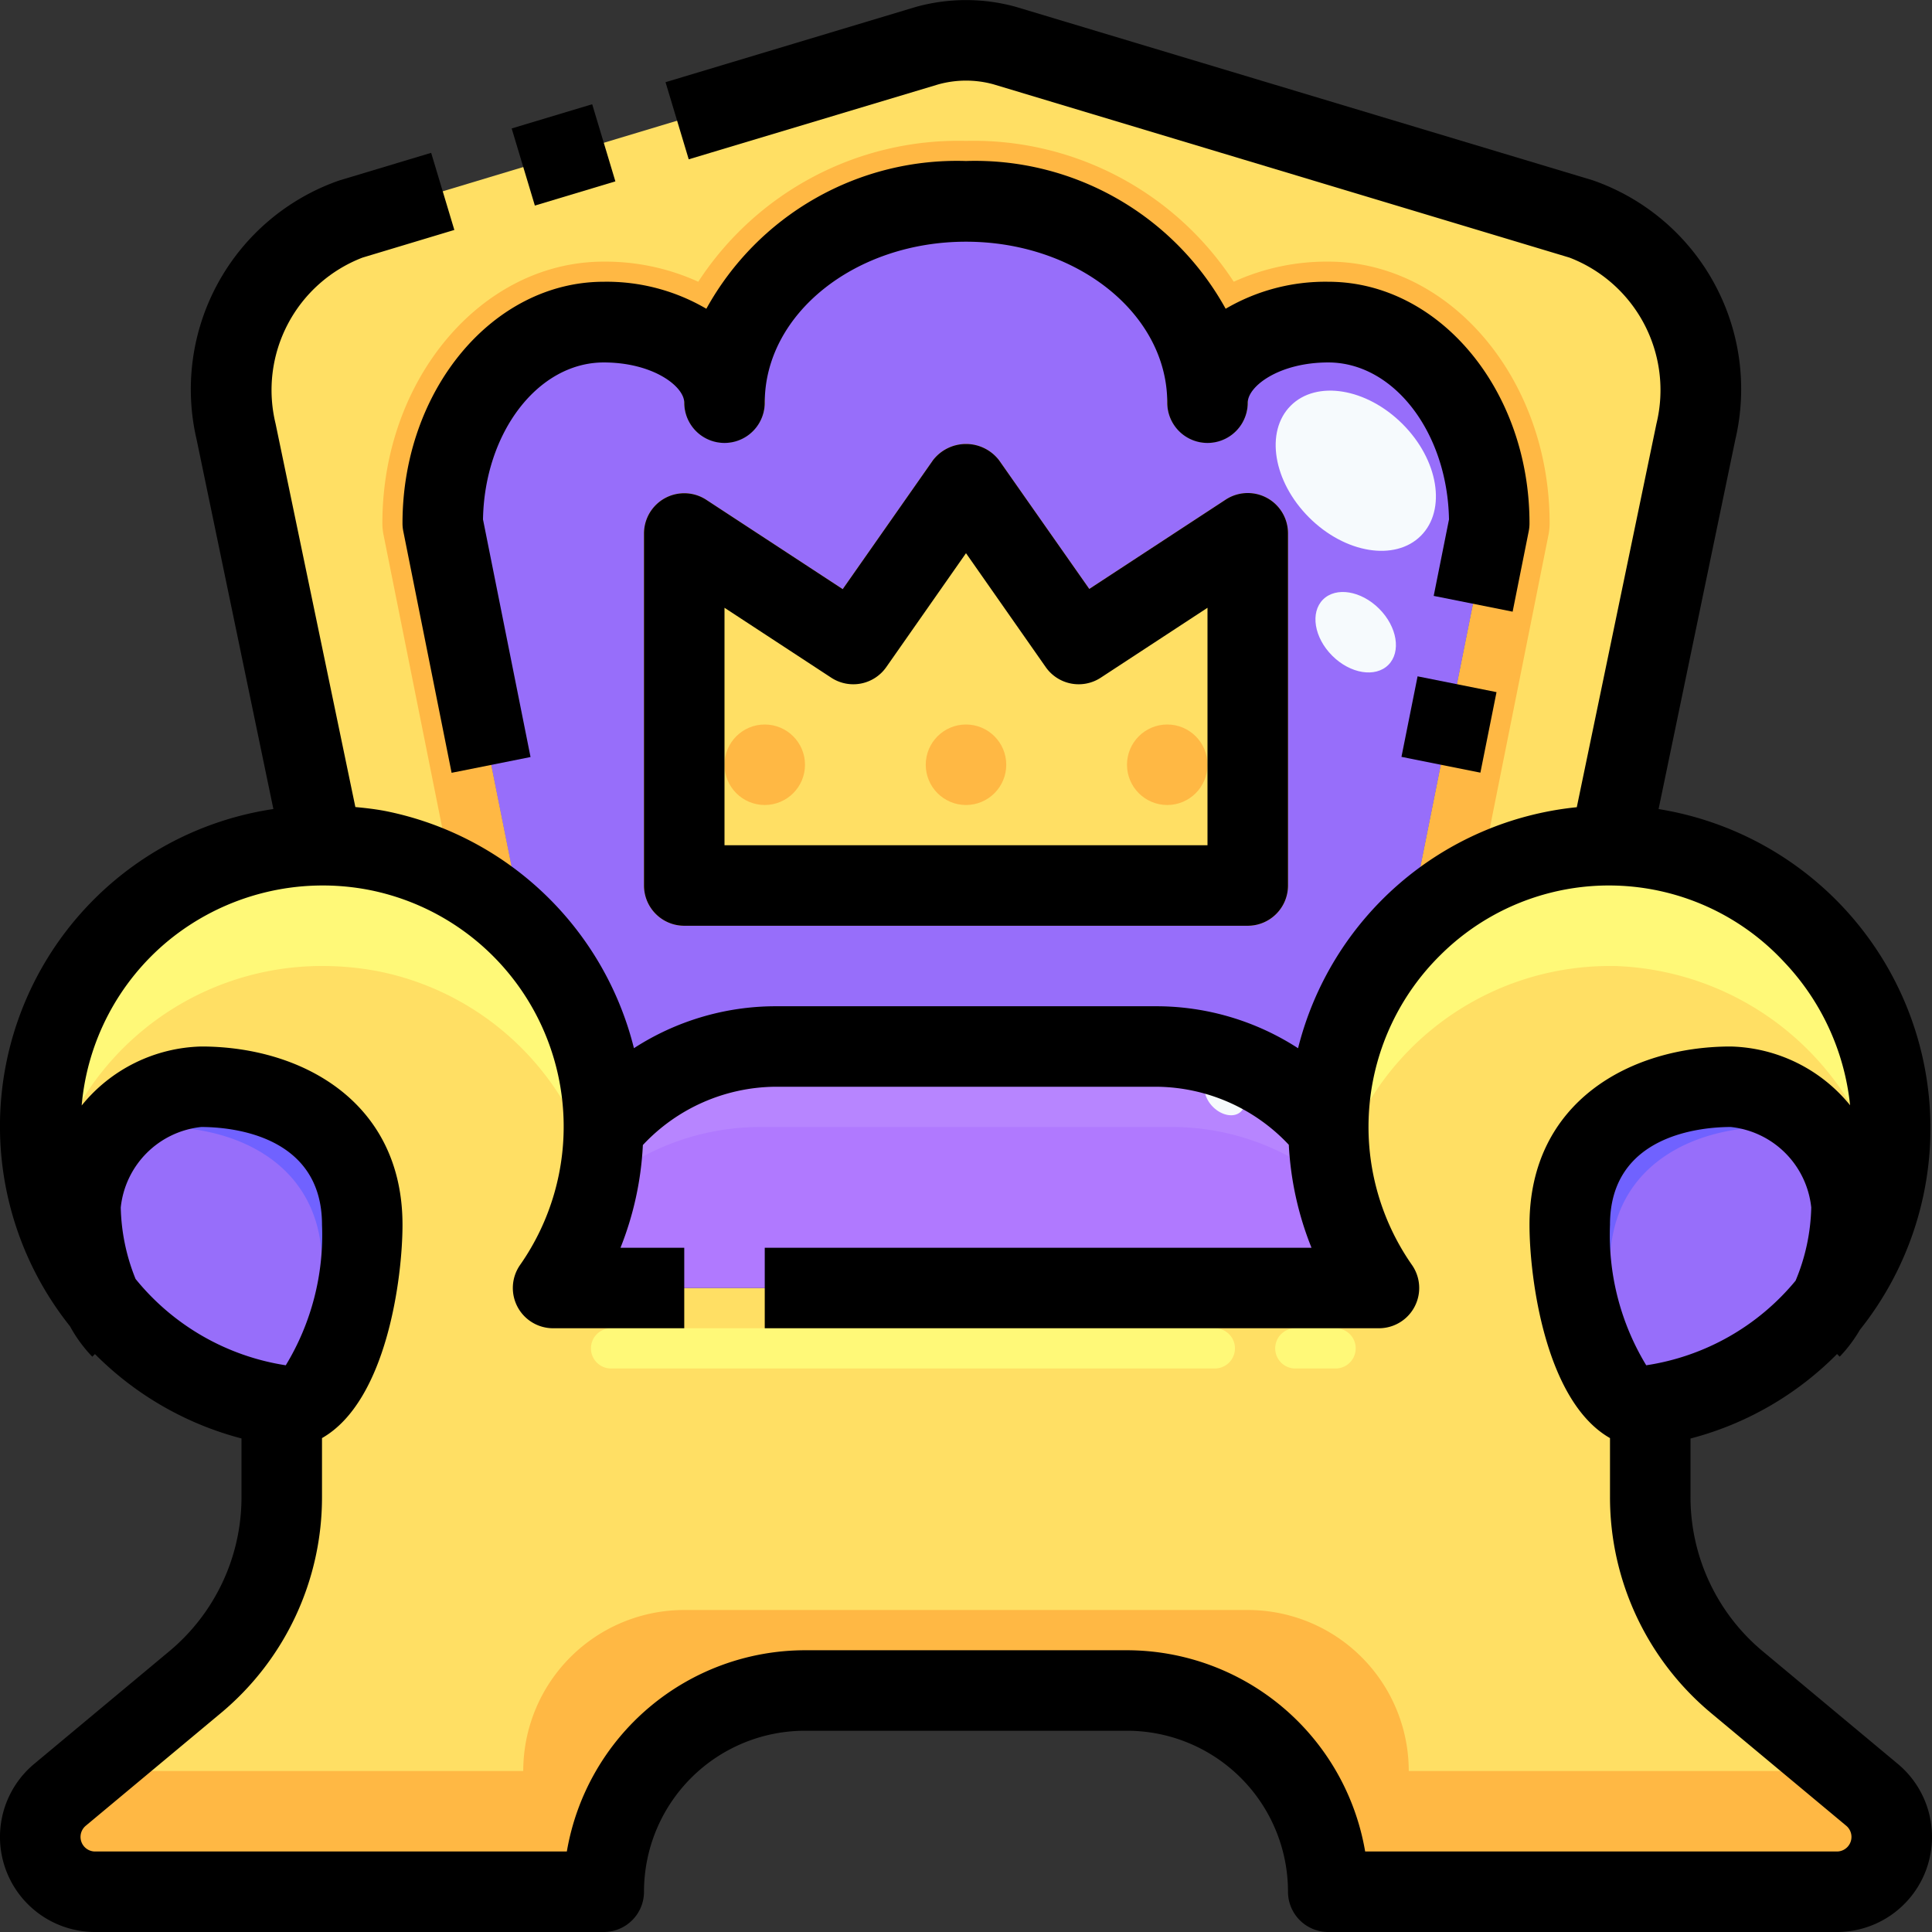 <svg xmlns="http://www.w3.org/2000/svg" viewBox="0 0 48 48"><rect x="0" y="0" width="48" height="48" fill="#333333" stroke="none"/><title>28-throne</title><g id="_28-throne" data-name="28-throne"><path d="M40.119,21A7.1,7.1,0,0,1,47,28.25a6.935,6.935,0,0,1-1.56,4.14A5.775,5.775,0,0,0,46,30a3.244,3.244,0,0,0-3-3c-2,0-4,1-4,3.43C39,32,39.579,35,41,35v2.19a6,6,0,0,0,2.159,4.61l3.35,2.79a1.363,1.363,0,0,1-.87,2.41H33a5,5,0,0,0-5-5H20a4.985,4.985,0,0,0-5,5H2.362a1.363,1.363,0,0,1-.87-2.41l3.35-2.79A6,6,0,0,0,7,37.191V35c1.42,0,2-3,2-4.571C9,28,7,27,5,27a3.244,3.244,0,0,0-3,3,5.824,5.824,0,0,0,.54,2.35A6.845,6.845,0,0,1,1,28a7,7,0,0,1,7-7,7.342,7.342,0,0,1,1.39.13A6.962,6.962,0,0,1,15,27.99V28a6.987,6.987,0,0,1-1.26,4H34.259A7,7,0,0,1,40,21Z" style="fill:#ffdf64"/><path d="M46,30a5.775,5.775,0,0,1-.56,2.39A6.943,6.943,0,0,1,41,34.921V35c-1.42,0-2-3-2-4.571C39,28,41,27,43,27A3.244,3.244,0,0,1,46,30Z" style="fill:#976efa"/><path d="M39.279,5.439a4.488,4.488,0,0,1,2.849,5.29L40,21a6.976,6.976,0,0,0-4.95,2.05L35,23l2-10c0-2.76-1.79-5-4-5-1.66,0-3,.89-3,2,0-2.76-2.679-5-6-5s-6,2.24-6,5c0-1.11-1.34-2-3-2-2.21,0-4,2.24-4,5l2,10-.04.04a6.965,6.965,0,0,0-3.57-1.91A7.342,7.342,0,0,0,8,21L5.872,10.729a4.488,4.488,0,0,1,2.849-5.29L23.03,1.129a3.754,3.754,0,0,1,1.94,0Z" style="fill:#ffdf64"/><path d="M37,13,35,23l.05.05A6.958,6.958,0,0,0,33,28a5.551,5.551,0,0,0-4.249-2h-9.5A5.591,5.591,0,0,0,15,27.99a6.948,6.948,0,0,0-2.04-4.95L13,23,11,13c0-2.76,1.79-5,4-5,1.66,0,3,.89,3,2,0-2.76,2.679-5,6-5s6,2.24,6,5c0-1.11,1.34-2,3-2C35.209,8,37,10.239,37,13Zm-6,9V13.249L26.8,16,24,12l-2.8,4L17,13.249V22Z" style="fill:#976efa"/><path d="M34.259,32H13.741A6.987,6.987,0,0,0,15,28v-.01A5.591,5.591,0,0,1,19.25,26h9.5A5.551,5.551,0,0,1,33,28,6.963,6.963,0,0,0,34.259,32Z" style="fill:#b079ff"/><polygon points="30.999 13.249 30.999 22 17.001 22 17.001 13.249 21.2 16 24 11.999 26.8 16 30.999 13.249" style="fill:#ffdf64"/><path d="M9,30.43C9,32,8.421,35,7,35v-.08A6.931,6.931,0,0,1,2.562,32.38c-.01-.01-.02-.02-.02-.03A5.824,5.824,0,0,1,2,30a3.244,3.244,0,0,1,3-3C7,27,9,28,9,30.43Z" style="fill:#976efa"/><path d="M8,24a7.342,7.342,0,0,1,1.39.13,6.951,6.951,0,0,1,5.437,5.326A6.84,6.84,0,0,0,15,28v-.01a6.973,6.973,0,0,0-5.61-6.86A7.342,7.342,0,0,0,8,21a7,7,0,0,0-7,7,6.888,6.888,0,0,0,.173,1.468A6.992,6.992,0,0,1,8,24Z" style="fill:#fff978"/><path d="M40,24h.12a7.115,7.115,0,0,1,6.7,5.521A6.986,6.986,0,0,0,47,28.25,7.1,7.1,0,0,0,40.119,21H40a6.919,6.919,0,0,0-6.826,8.463A6.99,6.99,0,0,1,40,24Z" style="fill:#fff978"/><path d="M44,28a2.691,2.691,0,0,1,1.491.483A3.072,3.072,0,0,0,43,27c-2,0-4,1-4,3.43,0,1.472.51,4.2,1.742,4.536A8.83,8.83,0,0,1,40,31.43C40,29,42,28,44,28Z" style="fill:#7062ff"/><path d="M29.093,28a6.146,6.146,0,0,1,4.1,1.548A6.928,6.928,0,0,1,33,28a5.548,5.548,0,0,0-4.249-2h-9.5A5.591,5.591,0,0,0,15,27.99V28a6.887,6.887,0,0,1-.194,1.545A6.176,6.176,0,0,1,18.907,28Z" style="fill:#b785ff"/><path d="M9,30.43C9,28,7,27,5,27a3.072,3.072,0,0,0-2.491,1.483A2.691,2.691,0,0,1,4,28c2,0,4,1,4,3.43a8.83,8.83,0,0,1-.742,3.536C8.49,34.629,9,31.9,9,30.43Z" style="fill:#7062ff"/><path d="M31.476,12.37a1.008,1.008,0,0,0-1.024.043l-3.389,2.219-2.244-3.2a1.036,1.036,0,0,0-1.638,0l-2.244,3.205-3.389-2.219A1,1,0,0,0,16,13.25V22a1,1,0,0,0,1,1H31a1,1,0,0,0,1-1V13.25A1,1,0,0,0,31.476,12.37ZM31,22H17V13.25L21.2,16,24,12l2.8,4L31,13.25Z" style="fill:#ffb844"/><path d="M33,6.5a5.563,5.563,0,0,0-2.348.5A7.718,7.718,0,0,0,24,3.5,7.718,7.718,0,0,0,17.348,7,5.571,5.571,0,0,0,15,6.5c-3.032,0-5.5,2.916-5.5,6.5a1.452,1.452,0,0,0,.03.294l1.7,8.486a7.017,7.017,0,0,1,1.734,1.26c.014.014.025.031.039.045V23L11,13c0-2.76,1.79-5,4-5,1.66,0,3,.89,3,2,0-2.76,2.68-5,6-5s6,2.24,6,5c0-1.11,1.34-2,3-2,2.21,0,4,2.24,4,5L35,23v.106c.018-.017.032-.038.049-.056a7.009,7.009,0,0,1,1.722-1.258l1.7-8.5A1.526,1.526,0,0,0,38.5,13C38.5,9.415,36.031,6.5,33,6.5Z" style="fill:#ffb844"/><path d="M45.8,44H35a4,4,0,0,0-4-4H17a4,4,0,0,0-4,4H2.2l-.71.591A1.363,1.363,0,0,0,2.362,47H15a4.985,4.985,0,0,1,5-5h8a5,5,0,0,1,5,5H45.638a1.363,1.363,0,0,0,.87-2.41Z" style="fill:#ffb844"/><circle cx="18" cy="10" r="1" style="fill:#ffdf64"/><circle cx="30" cy="10" r="1" style="fill:#ffdf64"/><circle cx="19" cy="19" r="1" style="fill:#ffb844"/><circle cx="24" cy="19" r="1" style="fill:#ffb844"/><circle cx="29" cy="19" r="1" style="fill:#ffb844"/><path d="M14.682,33.5a.5.5,0,0,0,.5.5h15a.5.5,0,1,0,0-1h-15A.5.5,0,0,0,14.682,33.5Z" style="fill:#fff978"/><path d="M31.682,33.5a.5.5,0,0,0,.5.5h1a.5.5,0,0,0,0-1h-1A.5.5,0,0,0,31.682,33.5Z" style="fill:#fff978"/><ellipse cx="33.684" cy="11.695" rx="1.642" ry="2.286" transform="translate(1.602 27.255) rotate(-45.02)" style="fill:#f6fafd"/><ellipse cx="33.682" cy="15.708" rx="0.825" ry="1.148" transform="translate(-1.238 28.429) rotate(-45.02)" style="fill:#f6fafd"/><ellipse cx="30.427" cy="27.208" rx="0.413" ry="0.574" transform="translate(-10.326 29.499) rotate(-45.02)" style="fill:#f6fafd"/><rect x="12.956" y="2.848" width="2.089" height="2.001" transform="translate(-0.515 4.195) rotate(-16.737)"/><path d="M47.15,43.823,43.8,41.03A4.985,4.985,0,0,1,42,37.189V35.74a7.939,7.939,0,0,0,3.641-2.1l.066.066a3.462,3.462,0,0,0,.5-.665,8.032,8.032,0,0,0-5-12.94l1.905-9.172a5.493,5.493,0,0,0-3.544-6.451L25.235.169a4.651,4.651,0,0,0-2.491.006L16.535,2.042l.576,1.916L23.3,2.1a2.577,2.577,0,0,1,1.38-.006L38.993,6.4a3.526,3.526,0,0,1,2.161,4.127l-1.979,9.528a7.962,7.962,0,0,0-6.925,5.988A6.484,6.484,0,0,0,28.75,25h-9.5a6.489,6.489,0,0,0-3.5,1.042,7.974,7.974,0,0,0-6.169-5.891c-.25-.048-.5-.077-.752-.1L6.846,10.523A3.526,3.526,0,0,1,9.007,6.4l2.281-.687-.576-1.916-2.281.686A5.493,5.493,0,0,0,4.887,10.93L6.792,20.1A7.968,7.968,0,0,0,1.74,32.952a3.488,3.488,0,0,0,.553.755l.066-.066A7.973,7.973,0,0,0,6,35.738v1.451A4.983,4.983,0,0,1,4.2,41.03L.85,43.823A2.362,2.362,0,0,0,2.362,48H15a1,1,0,0,0,1-1,4,4,0,0,1,4-4h8a4,4,0,0,1,4,4,1,1,0,0,0,1,1H45.638a2.362,2.362,0,0,0,1.512-4.177ZM40.9,33.92a6.238,6.238,0,0,1-.9-3.491C40,28.175,42.3,28,43,28a2.246,2.246,0,0,1,2,2,4.976,4.976,0,0,1-.389,1.818A5.965,5.965,0,0,1,40.9,33.92ZM3.368,31.775A5.011,5.011,0,0,1,3,30a2.246,2.246,0,0,1,2-2c.7,0,3,.175,3,2.429a6.232,6.232,0,0,1-.9,3.491A5.976,5.976,0,0,1,3.368,31.775ZM45.638,46H33.917A6.01,6.01,0,0,0,28,41H20a6.01,6.01,0,0,0-5.917,5H2.362a.362.362,0,0,1-.231-.64L5.48,42.567A6.979,6.979,0,0,0,8,37.189v-1.46c1.609-.917,2-3.989,2-5.3C10,27.369,7.489,26,5,26a3.949,3.949,0,0,0-2.971,1.466,5.981,5.981,0,0,1,2.152-4.094A6.051,6.051,0,0,1,9.2,22.116a5.994,5.994,0,0,1,3.721,9.312A1,1,0,0,0,13.74,33H17V31H15.416a7.927,7.927,0,0,0,.556-2.552A4.557,4.557,0,0,1,19.249,27h9.5a4.555,4.555,0,0,1,3.271,1.442A7.948,7.948,0,0,0,32.584,31H19v2H34.26a1,1,0,0,0,.82-1.572,5.992,5.992,0,0,1,.713-7.706,5.934,5.934,0,0,1,8.529.174,6.072,6.072,0,0,1,1.643,3.564A3.944,3.944,0,0,0,43,26c-2.489,0-5,1.369-5,4.429,0,1.311.391,4.383,2,5.3v1.46a6.981,6.981,0,0,0,2.519,5.378l3.35,2.793a.362.362,0,0,1-.231.64Z"/><path d="M30.452,12.413l-3.389,2.219-2.244-3.2a1.036,1.036,0,0,0-1.638,0l-2.244,3.205-3.389-2.219A1,1,0,0,0,16,13.25V22a1,1,0,0,0,1,1H31a1,1,0,0,0,1-1V13.25a1,1,0,0,0-1.548-.837ZM30,21H18V15.1l2.652,1.737a1,1,0,0,0,1.368-.264L24,13.744l1.98,2.829a1,1,0,0,0,1.368.264L30,15.1Z"/><rect x="34.98" y="17" width="2.04" height="2" transform="translate(11.283 49.766) rotate(-78.679)"/><path d="M10.02,13.2l1.2,6,1.961-.392L12,12.905c.038-2.162,1.368-3.9,3-3.9,1.221,0,2,.592,2,1a1,1,0,0,0,2,0c0-2.206,2.243-4,5-4s5,1.794,5,4a1,1,0,0,0,2,0c0-.408.779-1,2-1,1.631,0,2.961,1.743,3,3.9l-.38,1.9,1.961.392.4-2A1,1,0,0,0,38,13c0-3.309-2.243-6-5-6a4.9,4.9,0,0,0-2.549.671A7.112,7.112,0,0,0,24,4a7.112,7.112,0,0,0-6.451,3.671A4.9,4.9,0,0,0,15,7c-2.757,0-5,2.691-5,6A1,1,0,0,0,10.02,13.2Z"/></g></svg>